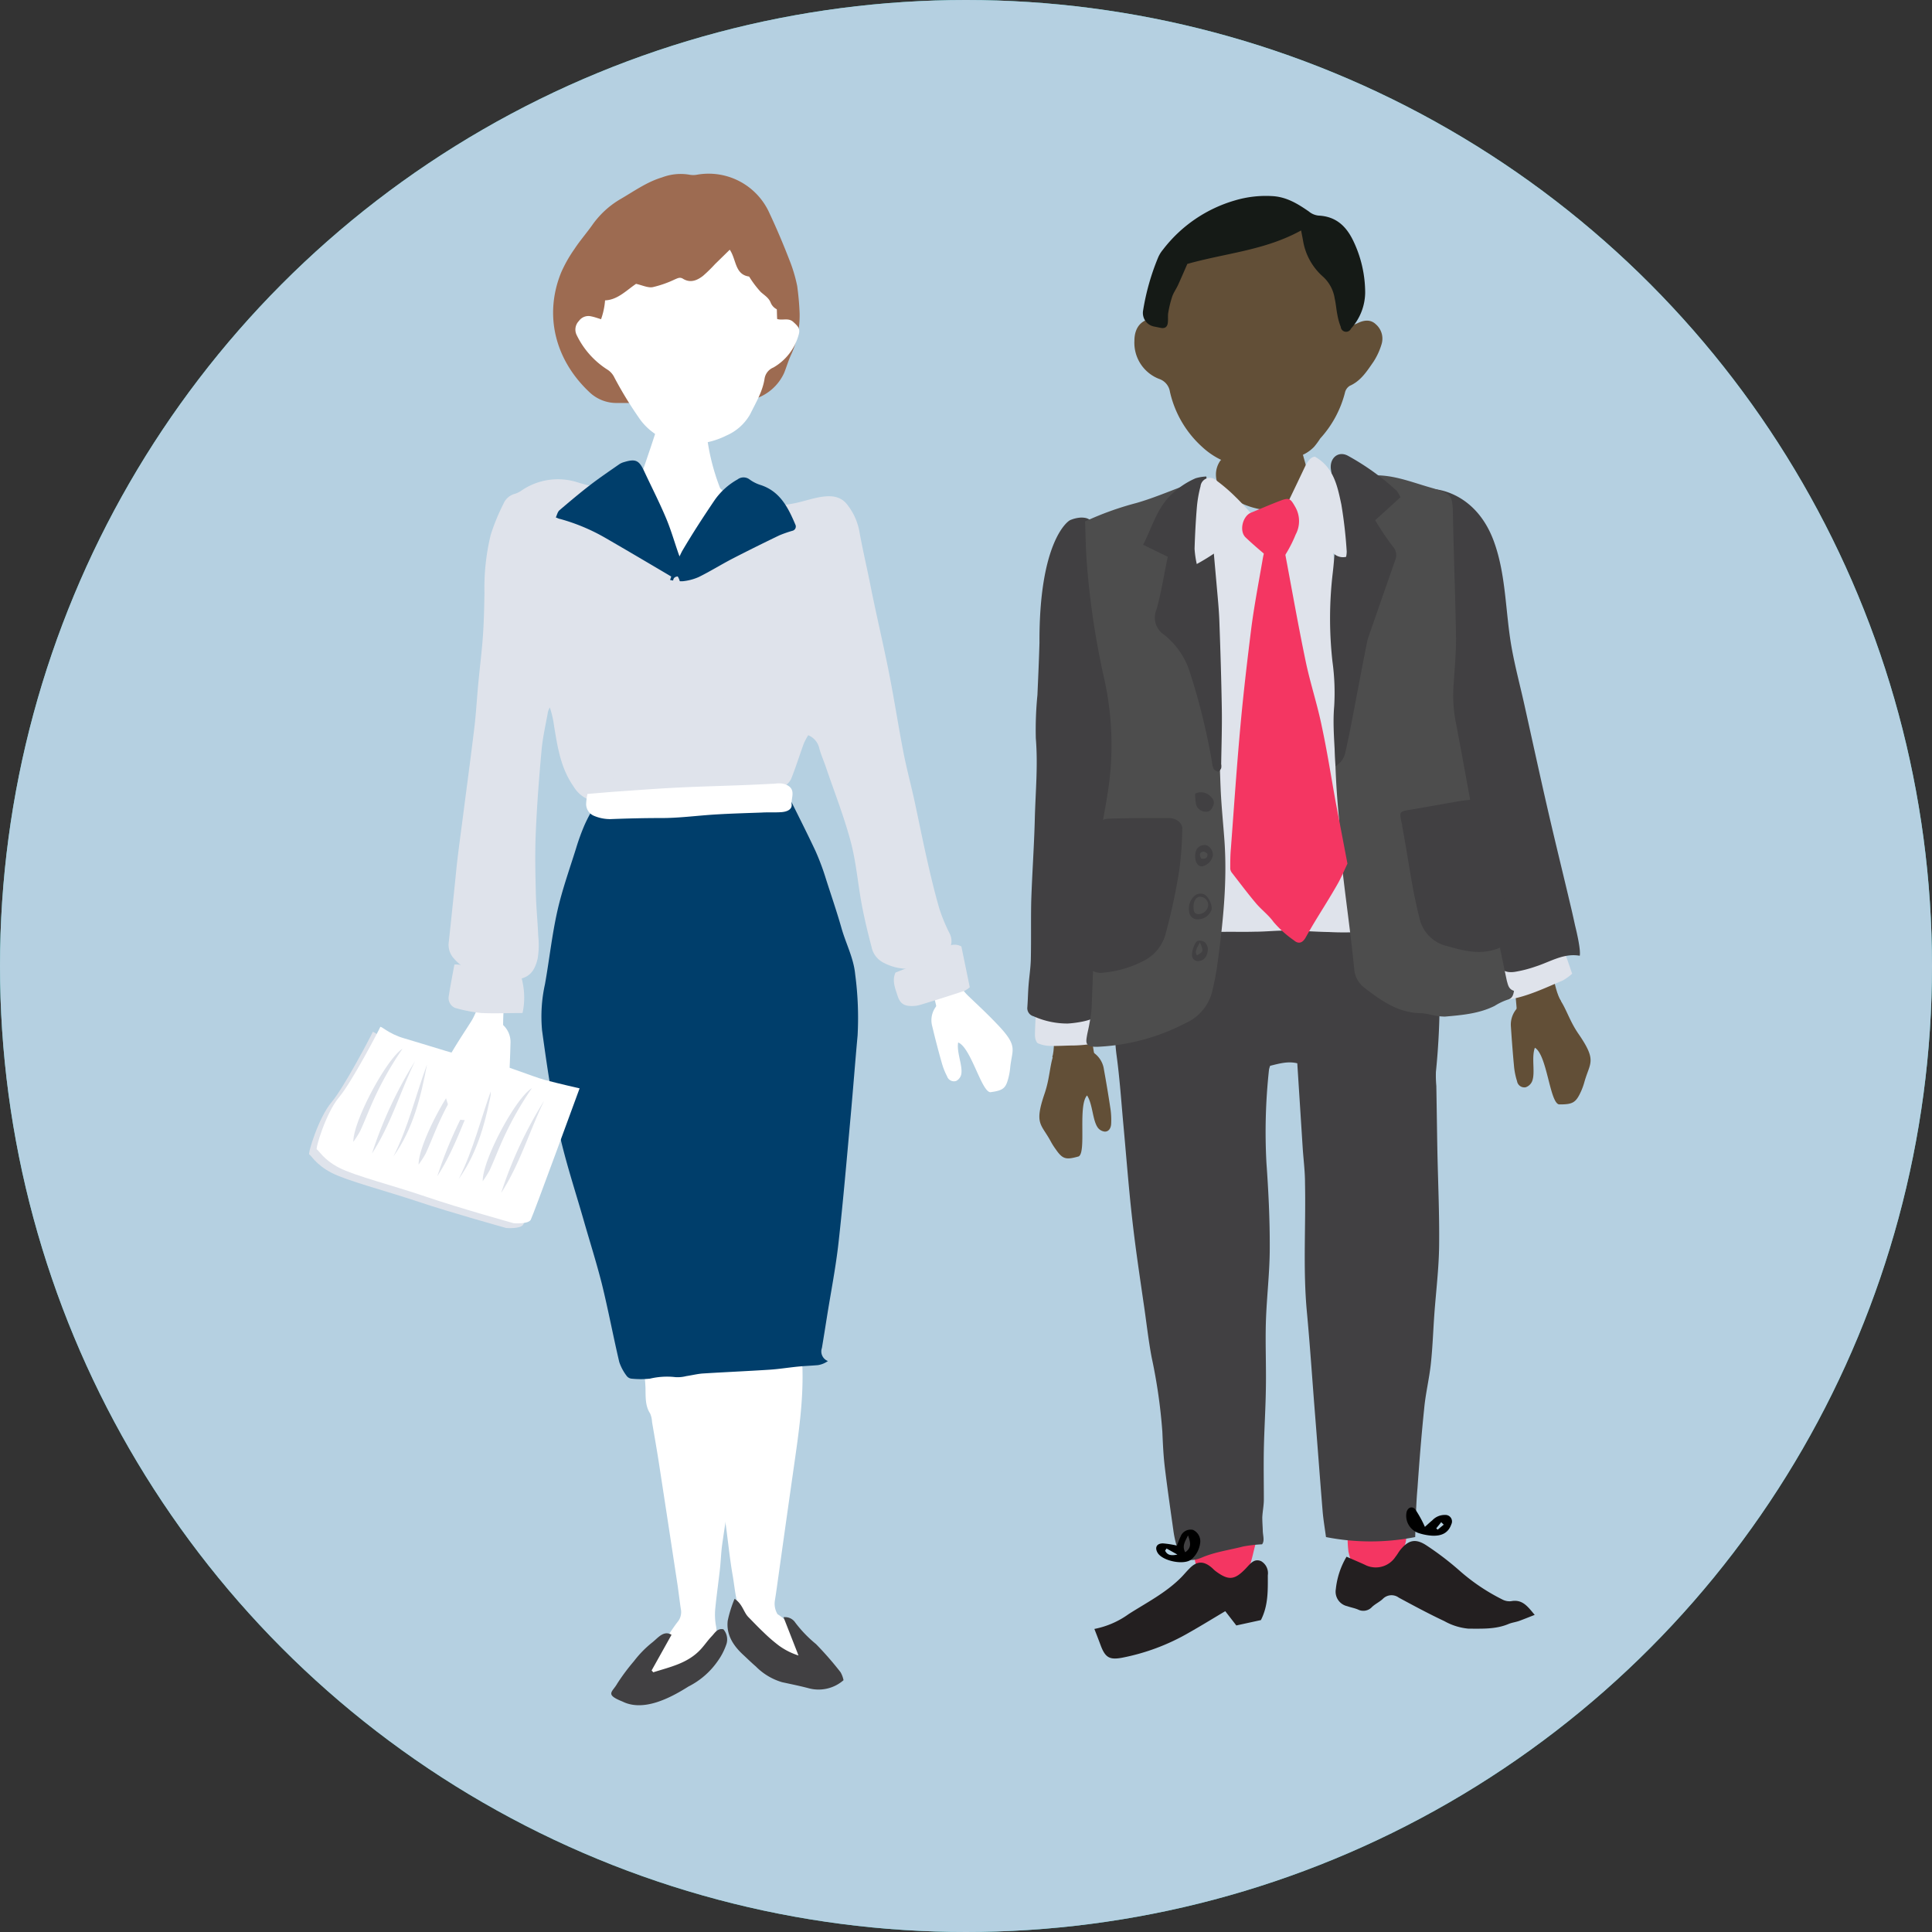 <svg xmlns="http://www.w3.org/2000/svg" viewBox="0 0 360 360"><rect x="0" y="0" width="360" height="360" fill="#333333" stroke="none"/><defs><style>.cls-1{isolation:isolate;}.cls-2{fill:#4cc1bb;}.cls-3,.cls-4{fill:#b5d0e1;}.cls-10,.cls-11,.cls-4{mix-blend-mode:multiply;}.cls-5{fill:#fff;}.cls-6{fill:#003e6b;}.cls-7{fill:#414042;}.cls-10,.cls-8{fill:#dfe3eb;}.cls-9{fill:#9d6b51;}.cls-12{fill:#624f37;}.cls-13{fill:#f43662;}.cls-14{fill:#4d4d4d;}.cls-15{fill:#151a16;}.cls-16{fill:#231f20;}</style></defs><title>Icons_Careers_03_3C</title><g class="cls-1"><g id="Background"><circle id="_76.193.187" data-name="76.193.187" class="cls-2" cx="180" cy="180" r="180"/><circle id="_27.62.111" data-name="27.62.111" class="cls-3" cx="180" cy="180" r="180"/></g><g id="Artwork"><path class="cls-4" d="M247.2,301.52c6.47,2.45,20.38-12,14.85-17.07s-18-9.16-27.08-9.16-22.15,3.07-38.83,0-36.57.1-52.44,3.63S123,275.47,121,285.37s3.71,19.43,12.68,21.23,11.55,4.67,18.78,3.77c5.6-.7,25.64,1.11,33,0s25.81-5.77,32.12-6.45S231.18,295.45,247.2,301.52Z"/><path class="cls-5" d="M119.85,253.49c1-.25,1.94-.55,2.9-.71,3.4-.57,6.81-1.12,10.22-1.6,1-.14,2.09,0,3.13,0,.67,0,1,.35,1.4.94a6.32,6.32,0,0,1,.69,3.9c-.48,5.81-.9,11.63-1.55,17.41-.54,4.81-1.4,9.57-2.07,14.36-.21,1.51-.25,3.06-.42,4.58-.28,2.5-.64,5-.88,7.48a11.82,11.82,0,0,0,.11,2.93,6.45,6.45,0,0,1-1.12,5.15,4.61,4.61,0,0,1-.82.82c-.69.54-1.41,1-2.1,1.58a6.43,6.43,0,0,1-4.86,1.56c-1-.11-3.35.67-3.5-.49-.18-1.42,2-4,2.68-5.19a32.79,32.79,0,0,1,2.57-3.95,2.87,2.87,0,0,0,.63-2.47c-.23-1.5-.39-3-.62-4.53q-1.71-11.26-3.44-22.51c-.4-2.6-.86-5.19-1.3-7.78a4.53,4.53,0,0,0-.36-1.59c-.91-1.39-.83-3-.86-4.57S120,255.49,119.85,253.49Z"/><path class="cls-5" d="M148.92,311.37a19.28,19.28,0,0,1-2.94-1,19.69,19.69,0,0,1-6.3-4.68c-1.07-1.25-2-2.57-1.56-4.53a.94.94,0,0,0,0-.53c-1.07-2.19-1.18-4.7-1.6-7.09-.62-3.55-.93-7.18-1.48-10.75-1.2-7.8-1-15.71-1.31-23.57-.08-1.7,0-3.42,0-5.12a1.54,1.54,0,0,1,1.09-1.56c4-1.29,8.07-.87,12.12-.7,1.79.07,2.54,1.22,2.59,3.29.15,6.07-.72,12-1.57,17.95q-1.44,10.08-2.85,20.18c-.23,1.64-.45,3.28-.71,4.91a3.78,3.78,0,0,0,.48,2.61,8,8,0,0,1,3,3.33c.67,1.31.41,3.19,1,4.58A3.32,3.32,0,0,1,148.92,311.37Z"/><path class="cls-6" d="M152.44,254.37c-1.22.11-2.46.15-3.68.27-1.77.17-3.53.46-5.3.58-4.16.27-8.33.45-12.5.71-1,.07-2.06.34-3.09.49a6.39,6.39,0,0,1-2,.19,13.68,13.68,0,0,0-4.75.28,16.82,16.82,0,0,1-3.48,0,1.31,1.31,0,0,1-.9-.55,9,9,0,0,1-1.35-2.55c-1.14-4.85-2.06-9.76-3.25-14.59-1-3.94-2.23-7.81-3.35-11.72-1.59-5.56-3.43-11.07-4.66-16.71-1.35-6.18-2.26-12.48-3.12-18.75a27.81,27.81,0,0,1,.54-8.64c.81-4.54,1.3-9.15,2.31-13.64.89-3.95,2.27-7.79,3.48-11.66a41.39,41.39,0,0,1,1.57-4.33,28.57,28.57,0,0,1,2-3.71,2,2,0,0,1,1.24-.68c1.21-.2,2.44-.29,3.66-.42,4.28-.46,8.55-1,12.85-1.33,4.47-.29,9-.88,13.45-.34.84.1,1.74-.17,2.57,0a10.35,10.35,0,0,1,2.22,1c1.66,3.36,3.42,6.81,5.06,10.31a45.72,45.72,0,0,1,1.88,5c1,3.15,2.1,6.31,3,9.5.82,2.83,2.23,5.48,2.51,8.46a61.49,61.49,0,0,1,.45,11.41c-.46,5-.83,9.93-1.28,14.89-.72,7.9-1.39,15.81-2.27,23.69-.5,4.51-1.38,9-2.1,13.47-.33,2.06-.65,4.12-1,6.18a1.92,1.92,0,0,0,1.12,2.43A4.36,4.36,0,0,1,152.44,254.37Z"/><path class="cls-7" d="M136.88,297.91c1.5,1,1.67,2.5,2.57,3.41s1.86,1.93,2.83,2.84a29.59,29.59,0,0,0,2.88,2.49,12.89,12.89,0,0,0,3.63,1.83L146,301.35a2.26,2.26,0,0,1,2.19,1,23.38,23.38,0,0,0,3.86,4,61.42,61.42,0,0,1,4.58,5.25,5,5,0,0,1,.55,1.48,7.07,7.07,0,0,1-6.38,1.53c-1.68-.45-3.38-.79-5.08-1.16a11.37,11.37,0,0,1-4.88-2.93c-.84-.72-1.62-1.49-2.43-2.24-1.82-1.7-3.1-3.71-2.81-6.28A22.68,22.68,0,0,1,136.88,297.91Z"/><path class="cls-7" d="M125.13,304.62l-3.71,6.64.31.35c3.11-1,6.36-1.64,8.79-4.23.74-.79,1.35-1.71,2.1-2.49.59-.61,1.06-1.54,2.18-1.29a2.9,2.9,0,0,1,.57,2.73,12,12,0,0,1-1.69,3.27,14.66,14.66,0,0,1-5.4,4.66c-3.43,2.17-8.37,4.73-12.26,2.81-3.41-1.36-1.89-1.76-1-3.37a38.51,38.51,0,0,1,3.11-4.17,19.76,19.76,0,0,1,3.39-3.47C122.55,305.27,123.65,303.71,125.13,304.62Z"/><path class="cls-8" d="M106.6,203.69S98,227.3,97.5,228.17s-3.17.65-3.17.65S84.15,226,78,223.94s-13.32-3.9-16.25-5.42-3.79-3.31-4.12-3.39,1.73-6.9,4.12-9.71,7.58-12.78,7.69-13.1,1.52,1.26,4.44,2.09,12.67,4,15.27,4.3,8.56,2.82,11,3.47S106.6,203.69,106.6,203.69Z"/><path class="cls-5" d="M108,202.8s-8.63,23.61-9.1,24.48-3.17.65-3.17.65S85.58,225.11,79.41,223s-13.32-3.9-16.25-5.42-3.79-3.31-4.12-3.39,1.73-6.9,4.12-9.71,7.58-12.78,7.69-13.1,1.52,1.26,4.44,2.09,12.67,4,15.27,4.3,8.56,2.82,11,3.47S108,202.8,108,202.8Z"/><path class="cls-8" d="M75,195.42a61.85,61.85,0,0,0-5.89,10.66c-.67,1.56-1.29,3.14-2,4.68a19.23,19.23,0,0,1-1.27,2C65.78,208.94,72,197.32,75,195.42Z"/><path class="cls-8" d="M77.32,197.77c-2.75,5.69-4.54,11.85-8,17.16A77,77,0,0,1,77.32,197.77Z"/><path class="cls-8" d="M79.57,198.34c-1.15,6.07-2.58,12-6.26,17.15C76.08,210,77.47,204.05,79.57,198.34Z"/><path class="cls-8" d="M87.2,199.63a61.85,61.85,0,0,0-5.89,10.66c-.67,1.56-1.29,3.14-2,4.68A19.23,19.23,0,0,1,78,217C77.94,213.15,84.14,201.52,87.2,199.63Z"/><path class="cls-8" d="M89.49,202c-2.75,5.69-4.54,11.85-8,17.16A77,77,0,0,1,89.49,202Z"/><path class="cls-8" d="M91.73,202.55c-1.15,6.07-2.58,12-6.26,17.15C88.24,214.24,89.63,208.26,91.73,202.55Z"/><path class="cls-8" d="M99.11,202.76a61.85,61.85,0,0,0-5.89,10.66c-.67,1.56-1.29,3.14-2,4.68a19.23,19.23,0,0,1-1.27,2C89.85,216.28,96,204.66,99.11,202.76Z"/><path class="cls-8" d="M101.39,205.11c-2.75,5.69-4.54,11.85-8,17.16A77,77,0,0,1,101.39,205.11Z"/><path class="cls-5" d="M87.59,208.66c1.53-.45,1.69-8.93,3.68-10.32.68,1.76,0,4.5.67,6a1.78,1.78,0,0,0,1.09,1c.73.13,1.22-.46,1.39-1.18a13.61,13.61,0,0,0,.4-2.44q.21-3.62.3-7.24a4.33,4.33,0,0,0-1.53-3.62,29.62,29.62,0,0,0-3.23-2.34c-1.78-1.1-1.38-.08-2.53,1.75s-2.42,3.69-3.89,6.2c-3,5.07-1.73,5.16-.7,8.6a12,12,0,0,0,.58,1.54C84.76,208.55,85.27,208.84,87.59,208.66Z"/><path class="cls-5" d="M89.63,182.16s-.15,5-1,7.2l5.12,2a44.07,44.07,0,0,1,.56-7.27l.56-2.38Z"/><polygon class="cls-5" points="91.27 198.34 91.45 204.43 92.64 205.78 94.64 205.27 95.29 201.53 95.29 199.14 91.27 198.34"/><path class="cls-5" d="M184.54,203.52c-1.67-.1-3.62-8.35-6-9.27-.33,1.87.92,4.4.56,6a1.86,1.86,0,0,1-.93,1.17,1.35,1.35,0,0,1-1.69-.85,12.94,12.94,0,0,1-.93-2.3q-1-3.49-1.83-7a4.22,4.22,0,0,1,.82-3.87,31.31,31.31,0,0,1,2.85-3c1.61-1.47,1.41-.39,3,1.14s3.28,3.07,5.32,5.2c4.13,4.29,2.87,4.66,2.52,8.25a11.55,11.55,0,0,1-.27,1.63C187.44,202.78,187,203.18,184.54,203.52Z"/><path class="cls-5" d="M176.87,178.06s1.21,4.89,2.57,6.81L174.57,188a41.74,41.74,0,0,0-2.11-7l-1.08-2.2Z"/><path class="cls-9" d="M149,58.4a17.68,17.68,0,0,1-1.59,7.7c-.52,1.1-.85,2.29-1.31,3.42a9,9,0,0,1-4,4.2,6.27,6.27,0,0,1-4,.68,16.57,16.57,0,0,0-6.57.39,17.87,17.87,0,0,1-5.27.3,69,69,0,0,0-7.17,0c-1.41,0-2.83,0-4.24,0a7.28,7.28,0,0,1-5-2c-6.49-6.09-8.49-14.46-5.28-22.33a25.15,25.15,0,0,1,2.45-4.33c1-1.53,2.23-2.94,3.3-4.44a16.76,16.76,0,0,1,5.24-4.86c2.55-1.47,4.94-3.22,7.82-4.08a9.74,9.74,0,0,1,5.07-.5,3.89,3.89,0,0,0,1.45,0,12.41,12.41,0,0,1,13.46,7.13q2,4.27,3.69,8.65a28.47,28.47,0,0,1,1.49,4.93A51.38,51.38,0,0,1,149,58.4Z"/><path class="cls-5" d="M112,59.48a13.48,13.48,0,0,0,.77-5.14,5.8,5.8,0,0,1,1.06-3.65,14.78,14.78,0,0,1,9.7-6.81c3.19-.68,6.37-1.34,9.69-.86a13.07,13.07,0,0,1,11.34,11.64c.22,1.57.17,3.17.25,4.78,1,.32,2.1-.28,3,.54s1.36,1.27,1,2.43a10.08,10.08,0,0,1-4.7,6.07,2.69,2.69,0,0,0-1.64,2.05c-.36,2.42-1.62,4.48-2.67,6.62a9.33,9.33,0,0,1-4.43,4,15.08,15.08,0,0,1-8.59,1.49A11.15,11.15,0,0,1,119,77.77a71.72,71.72,0,0,1-4.5-7.39,3.55,3.55,0,0,0-1.26-1.47,15.73,15.73,0,0,1-5.81-6.53,2.29,2.29,0,0,1,.44-2.57,2.17,2.17,0,0,1,2.29-.86C110.78,59.07,111.34,59.28,112,59.48Z"/><path class="cls-9" d="M118.52,52.89c-2.27,1.53-4.33,4-7.81,2.73a4.17,4.17,0,0,1,.68-2.8,3.49,3.49,0,0,0,.53-1c1.17-3.45,3.82-5.52,6.86-7.16s6-3.25,9.05-4.6,6.22-2,9.42-.23a9.28,9.28,0,0,1,3.93,3.79c1.23,2.4,2.64,4.74,3.2,7.43.24,1.14.43,2.29.62,3.44s.32,2.14.51,3.37a2.37,2.37,0,0,1-1.87-1.38c-.37-1-1.18-1.43-1.89-2.08a18.44,18.44,0,0,1-2.16-2.87c-2.68-.36-2.36-3.17-3.61-5l-2.75,2.69A28,28,0,0,1,131,51.4c-1.11.86-2.36,1.39-3.74.54-.57-.36-1-.09-1.53.13a19.9,19.9,0,0,1-4.12,1.44C120.71,53.66,119.72,53.16,118.52,52.89Z"/><path class="cls-5" d="M135.21,91.93c-1,1.58-1.93,3.06-2.82,4.59-1.83,3.13-3.6,6.3-5.46,9.42a31.85,31.85,0,0,1-2.24,2.89c-.36-.78-.79-1.25-.7-1.56.55-1.73-.36-3.13-1-4.57q-2-4.75-4.18-9.44a3.5,3.5,0,0,1,0-3.12c.85-2,1.49-4,2.19-6.06.46-1.33.89-2.68,1.32-4a1.34,1.34,0,0,1,1.37-1c.68,0,1.36,0,2,0l4.22.09c1.47,0,1.56.34,1.77,1.76a40.84,40.84,0,0,0,2.49,10C134.39,91.24,134.8,91.5,135.21,91.93Z"/><path class="cls-8" d="M179.14,176.36l1.56,7.59a3.77,3.77,0,0,1-1,.68q-4.11,1.37-8.26,2.62a5.6,5.6,0,0,1-2,.19c-1.29-.1-1.84-.76-2.23-2s-1.05-2.77-.34-4.22c2.05-.82,4.14-1.55,6.14-2.49a25.08,25.08,0,0,0,3.37-2.2A2.54,2.54,0,0,1,179.14,176.36Z"/><path class="cls-8" d="M97.37,188.76c-2.73,0-5.22.12-7.7,0a28.33,28.33,0,0,1-4.87-.95,2,2,0,0,1-1.2-2.08c.3-1.94.68-3.87,1.07-6a4,4,0,0,1,1.55.18,9.84,9.84,0,0,0,4.45,1c1.59.15,3.19.2,4.78.36s1.7.51,2,2.15A13.64,13.64,0,0,1,97.37,188.76Z"/><path class="cls-8" d="M150.6,137a12.6,12.6,0,0,0-.83,1.56c-.78,2.14-1.45,4.31-2.29,6.42a3,3,0,0,1-1.45,1.56c-3.38,1.29-6.61,3-10.27,3.54a21.6,21.6,0,0,1-5.3-.09c-4.27-.43-8.52-1.29-12.86-.78a40.53,40.53,0,0,1-5.69.22,5.82,5.82,0,0,1-5-2.83c-2.44-3.46-3-7.33-3.66-11.28a18.26,18.26,0,0,0-.8-3.5,4.08,4.08,0,0,0-.35.84c-.42,2.42-1,4.84-1.2,7.28-.46,5-.84,10-1.06,15.07-.17,3.74-.09,7.5,0,11.25.06,2.71.34,5.41.45,8.11a15.85,15.85,0,0,1-.1,4.22c-.55,2.35-1.57,3.86-4.56,3.95a23.06,23.06,0,0,1-6.7-1.14,9.1,9.1,0,0,1-4.3-2.74,3.78,3.78,0,0,1-1-3.2c.51-4.71,1-9.43,1.47-14.14.32-2.88.72-5.74,1.09-8.61.74-5.74,1.52-11.48,2.21-17.23.32-2.69.46-5.39.72-8.09.27-2.94.65-5.88.86-8.82.19-2.7.25-5.41.29-8.12a41.84,41.84,0,0,1,1.17-10.8,38.28,38.28,0,0,1,2.38-5.79A3.18,3.18,0,0,1,96,92a4.8,4.8,0,0,0,1.3-.68,12,12,0,0,1,10.27-1.46,32.47,32.47,0,0,0,10.56,1.46c.31,0,.62.05.92,0a2,2,0,0,1,2.28,1.68q1.44,5.34,2.94,10.67c.31,1.1.72,2.18,1.17,3.53,1.28-2.3,2.31-4.33,3.51-6.24a32.68,32.68,0,0,1,3.29-4.44c2-2.29,4.9-3,7.79-3.42a2.2,2.2,0,0,1,1.24.29c2.11,1.1,4.32.84,6.5.44,1.51-.28,3-.79,4.48-1.1,2-.4,4.06-.56,5.5,1.15a11.32,11.32,0,0,1,2.41,5.31c.55,3,1.21,5.88,1.82,8.82.21,1,.4,2.05.62,3.07,1,4.81,2.13,9.61,3.08,14.44s1.68,9.57,2.6,14.35c.57,3,1.34,5.87,2,8.81.84,3.84,1.6,7.71,2.47,11.54.69,3.06,1.42,6.11,2.29,9.12a32.36,32.36,0,0,0,1.9,4.58,3.08,3.08,0,0,1-.87,3.89,12.55,12.55,0,0,1-5.62,2.62,9.61,9.61,0,0,1-5.88-1.08,4.17,4.17,0,0,1-2.16-2.87c-.69-2.61-1.33-5.25-1.83-7.91-.74-3.93-1.05-8-2.08-11.81-1.27-4.74-3.09-9.34-4.67-14-.4-1.16-.92-2.3-1.21-3.49A3.42,3.42,0,0,0,150.6,137Z"/><path class="cls-6" d="M127.6,107.68a2,2,0,0,1-2.1,0c-4.23-2.5-8.46-5-12.7-7.45a35.92,35.92,0,0,0-8.47-3.54c-.17,0-.34-.12-.76-.27.22-.48.32-1,.65-1.32,1.91-1.63,3.83-3.25,5.82-4.78,1.75-1.34,3.58-2.58,5.39-3.84a3,3,0,0,1,.84-.37c2.17-.66,2.81-.35,3.77,1.71,1.35,2.89,2.81,5.74,4.05,8.68.93,2.19,1.58,4.5,2.37,6.75.14.4.38.77.56,1.16A5.51,5.51,0,0,1,127.6,107.68Z"/><path class="cls-6" d="M124.86,108.07a42.09,42.09,0,0,1,2.21-5.32c1.92-3.28,4-6.47,6.14-9.63a12.91,12.91,0,0,1,4.23-3.79,1.84,1.84,0,0,1,2.22,0,7.08,7.08,0,0,0,1.93,1c3.71,1.14,5.25,4.2,6.61,7.41a.82.82,0,0,1-.56,1.17,22,22,0,0,0-2.43.85c-2.93,1.41-5.84,2.85-8.73,4.34-2.12,1.1-4.16,2.38-6.3,3.43a9.8,9.8,0,0,1-3,.78A10.55,10.55,0,0,1,124.86,108.07Z"/><path class="cls-10" d="M126.28,107.41a3.14,3.14,0,0,1,.35.76,91.14,91.14,0,0,1,1.71,12.38c.15,4.92.57,9.82.79,14.74a26.59,26.59,0,0,1-.51,8.23,4.91,4.91,0,0,1-1.87,3.16c.19-1.1.38-1.95.48-2.8.21-1.7.45-3.4.56-5.11.35-5.49-.3-10.94-.71-16.39-.27-3.55-.88-7.06-1.33-10.6-.13-1-.23-2.08-.31-3.12C125.39,108.09,125.4,107.51,126.28,107.41Z"/><path class="cls-10" d="M132.63,138.17c.79,0,1.7-.34,2.15.61a2.19,2.19,0,0,1-.36,2.42,1.06,1.06,0,0,1-1.84-.05A2.1,2.1,0,0,1,132.63,138.17Zm.75,2.42c.81-.76.81-1.22-.37-1.39Z"/><path class="cls-10" d="M131,111.56a2.07,2.07,0,0,1,1.89,1.68,1.6,1.6,0,0,1-1.65,1.6,1.64,1.64,0,1,1-.24-3.27Zm.23,2.55c.27-.42.62-.74.56-.93s-.47-.45-.72-.67c-.19.25-.54.5-.54.75S130.95,113.72,131.28,114.1Z"/><path class="cls-10" d="M132.05,120.19a14.44,14.44,0,0,1,1.66,1.26,1.23,1.23,0,0,1-.09,2.05,1.63,1.63,0,0,1-2.29-.35C130.72,122.24,130.89,121.49,132.05,120.19Zm1.26,2.37a1.48,1.48,0,0,0-1.25-1.25C132.07,122.64,132.07,122.64,133.31,122.57Z"/><path class="cls-10" d="M135.41,131.3A1.69,1.69,0,0,1,134,133a1.47,1.47,0,0,1-1.56-1.44A1.81,1.81,0,0,1,134,129.8,1.71,1.71,0,0,1,135.41,131.3Zm-1.35.82c.21-.37.48-.64.43-.81s-.38-.36-.59-.54c-.16.21-.45.42-.44.63S133.76,131.8,134.06,132.13Z"/><g class="cls-11"><path class="cls-8" d="M139,146.71c2.9-2.69,3.92-6.27,4.81-10.16.57,1.16.59,1.16,0,3.47a23.43,23.43,0,0,1-1,3.32c-.44,1.06-1.07,2-1.67,3.17,1.5-.22,2-1.62,3-2.4s1.89-1.64,2.84-2.46l.28.28a4.82,4.82,0,0,1-.51.81c-1.06,1.11-2.1,2.24-3.23,3.28a12.7,12.7,0,0,1-2.13,1.43C140.52,148,139.76,147.78,139,146.71Z"/><path class="cls-8" d="M115.23,148.1c-3.08-1.24-4.6-3.66-4.39-7.36a31.85,31.85,0,0,0,1.35,3.09,34.21,34.21,0,0,0,2,2.8l.34-4.28A8.73,8.73,0,0,1,115.23,148.1Z"/><path class="cls-8" d="M117.91,144.09c-.16,1.4.54,2.91-.39,4.66C116.47,146.85,117.09,145.47,117.91,144.09Z"/></g><path class="cls-5" d="M109.46,147.94c1.87-.15,3.77-.33,5.68-.46,3.62-.25,7.25-.53,10.88-.71,4.13-.21,8.27-.31,12.4-.47,1.82-.07,3.63-.16,5.45-.25.44,0,.88-.09,1.31-.08a3.52,3.52,0,0,1,1.1.16c2.22.82,1.09,2.48,1.23,3.78.09.82-.68,1.33-1.89,1.42s-2.49,0-3.74.08c-2.82.1-5.64.18-8.46.35-3.44.2-6.88.69-10.31.67-3.14,0-6.27.08-9.4.2a7.71,7.71,0,0,1-3.07-.63,2.37,2.37,0,0,1-1.42-2.25A11.44,11.44,0,0,1,109.46,147.94Z"/><path class="cls-12" d="M201,215.48c1.47-.79-.18-9.5,1.56-11.36,1.07,1.66,1,4.6,2,6a1.86,1.86,0,0,0,1.32.74c.78,0,1.15-.73,1.17-1.51a14.24,14.24,0,0,0-.11-2.59q-.56-3.75-1.24-7.48a4.53,4.53,0,0,0-2.34-3.38,31,31,0,0,0-3.81-1.71c-2.05-.74-2.38,0-3.17,2.15s-.74,4.47-1.71,7.36c-2,5.82-.67,5.66,1.13,9a12.5,12.5,0,0,0,.92,1.45C198,216,198.61,216.16,201,215.48Z"/><path class="cls-12" d="M195.88,188.48s1,5.78.2,8.52l8.06.71s-1.16-5.56-.9-8.45l.27-2.89Z"/><path class="cls-12" d="M290.49,205.79c-1.73-.37-2.21-9.24-4.49-10.56-.69,1.89.14,4.72-.53,6.29a2,2,0,0,1-1.19,1.08,1.38,1.38,0,0,1-1.6-1.14,13.26,13.26,0,0,1-.54-2.53c-.24-2.52-.43-5-.6-7.57a4.55,4.55,0,0,1,1.58-3.9,34.59,34.59,0,0,1,3.53-2.68c1.95-1.28,2.49-.62,3.84,1.22s1.9,4.13,3.64,6.65c3.51,5.1,2.12,5.29,1.09,9a12.42,12.42,0,0,1-.59,1.65C293.65,205.47,293.09,205.81,290.49,205.79Z"/><path class="cls-12" d="M288.95,178.28s.44,5.86,1.94,8.3l-8.2,2.88s-.2-5.7-1.2-8.42l-1-2.72Z"/><path class="cls-13" d="M231.88,286.18c.55.05,1.08,0,1.41.18s.81.85.72,1.15c-.62,2.06-.81,4.28-2.13,6.1a4,4,0,0,1-4,1.66c-3.63-.47-5.36-2.53-5.36-6.17,0-1.28.26-1.47,1.51-1.64,2-.26,3.9-.62,5.84-.94Z"/><path class="cls-13" d="M251.18,284.86c3.37-.21,6.63-1.12,10-1.35a4.92,4.92,0,0,1,.45,4.76,20,20,0,0,0-.76,2.16,4.09,4.09,0,0,1-3.6,2.82c-3.59.65-5,.26-6-4.1A20.37,20.37,0,0,1,251.18,284.86Z"/><path class="cls-8" d="M276.68,179.31c1.11-.24,1.88-.4,2.64-.58q3.64-.88,7.28-1.78c.77-.19,1.53-.46,2.3-.66a2.06,2.06,0,0,1,2.67,1.32c.51,1.2.9,2.47,1.38,3.83a10.18,10.18,0,0,1-1.77,1.27c-3.33,1.4-6.61,3-10.16,3.56-1.76.29-2.57-.09-3.15-2C277.39,182.76,277.11,181.15,276.68,179.31Z"/><path class="cls-8" d="M207.75,193.46a25.66,25.66,0,0,1-7.57,1.35c-1.47,0-2.93.12-4.4.08a6,6,0,0,1-2.38-.49c-.34-.17-.54-.94-.55-1.44,0-1.21.08-2.42.14-3.77.48-.72,1.29-.8,2.25-.77,2.93.08,5.87.13,8.8,0s3.5.32,3.7,3.21C207.78,192.21,207.75,192.78,207.75,193.46Z"/><path class="cls-8" d="M230.6,96.28s-7.12,5-6.73,8.13,3.05,70.33,3.36,70.91,24.71.14,26.43-1.44-4.54-73.44-6.38-76.89-3.07-4.54-5.2-3.3S230.6,96.28,230.6,96.28Z"/><path class="cls-7" d="M294.36,178.09c-3-.53-5.5,1.14-8.2,2a23.07,23.07,0,0,1-3.9,1c-2,.29-2.9-.57-3.84-2.37-1.92-3.68-2.12-7.76-3-11.67-1.56-7.2-2.84-14.45-4.32-21.67a95.25,95.25,0,0,0-2.37-9.9c-1.06-3.32-1.07-6.66-1.11-10.06-.07-6.54-.25-13.08-.4-19.62,0-.83-.27-1.65-.3-2.48q-.21-5.28-.34-10.55a8.09,8.09,0,0,1,.35-1.66c2.84.19,8.66,2.07,11.47,9.87,2.26,6.26,2.1,13.14,3.27,19.69.63,3.52,1.56,7,2.34,10.49,1.42,6.37,2.8,12.75,4.26,19.12s3,12.58,4.48,18.87c.27,1.12.51,2.25.76,3.37C293.74,173.44,294.59,177,294.36,178.09Z"/><path class="cls-7" d="M198.92,190.72a15.35,15.35,0,0,1-6.32-1.35,1.56,1.56,0,0,1-1.17-1.68c.1-1.34.12-2.69.22-4,.12-1.64.39-3.28.43-4.92.08-3.56,0-7.12.07-10.67.16-5.15.54-10.29.67-15.44s.61-10,.19-15.08a65.54,65.54,0,0,1,.3-8.08c.14-3.25.29-6.49.38-9.74-.08-18.44,5.06-22.58,5.76-22.86a6,6,0,0,1,2-.46c1.36,0,2.06.45,2.24,1.77a78.63,78.63,0,0,1,1,9.67,96,96,0,0,0,1.32,14.25c.47,2.91.9,5.82,1.38,8.73a45.2,45.2,0,0,1,.81,4.52c.23,3.73.28,7.47.42,11.2s.33,7.47.48,11.2c0,1,0,2,0,2.93-.12,2.14-.29,4.28-.41,6.42a10.08,10.08,0,0,1-1.53,4.87,6.93,6.93,0,0,0-.79,2.23c-.47,2.22-.76,4.48-1.31,6.68a47.49,47.49,0,0,0-1,8.38C204,190.09,200.49,190.65,198.92,190.72Z"/><path class="cls-7" d="M263.7,286.41a43,43,0,0,1-16.62,0c-.23-1.7-.5-3.27-.63-4.84-.53-6.46-1-12.92-1.52-19.38-.46-5.91-.86-11.82-1.41-17.72-.75-8-.18-16-.35-24.06,0-2.22-.3-4.43-.44-6.65-.33-5.17-.66-10.33-1-15.63-1.72-.43-3.36.05-5.05.46a3.79,3.79,0,0,0-.22.73,107.13,107.13,0,0,0-.48,17.33c.38,5.28.64,10.58.62,15.87,0,4.61-.58,9.21-.72,13.82-.12,4.07.07,8.14,0,12.21-.05,3.82-.3,7.64-.38,11.46-.06,3.14,0,6.28,0,9.42,0,1.1-.24,2.2-.29,3.3,0,.79.06,1.59.09,2.39,0,1,.4,1.95-.13,2.64a25.87,25.87,0,0,0-3.5.4c-2.57.67-5.22,1-7.71,2.06s-4,.31-4.74-2.28a19.57,19.57,0,0,1-.6-2.91c-.55-3.91-1.12-7.83-1.59-11.75-.25-2.14-.35-4.31-.44-6.46a100.36,100.36,0,0,0-2-13.91c-.64-3.4-1-6.84-1.52-10.26-.52-3.6-1.06-7.21-1.53-10.82q-.61-4.68-1.06-9.38c-.41-4.24-.75-8.48-1.14-12.72s-.69-8.73-1.28-13.07-.12-8.37,0-12.56a77.29,77.29,0,0,0-.66-8.22,3.1,3.1,0,0,1,.12-.58,20.4,20.4,0,0,1,3.33-.76q7.74-.52,15.5-.86c2.48-.11,5,0,7.45-.07,2,0,4-.23,6-.21,2.62,0,5.23.23,7.85.27a52,52,0,0,0,7.21-.12,58.74,58.74,0,0,1,14.28.05c-.09,1.56-.13,3.08-.26,4.58-.18,2-.65,4-.63,6.06a137.47,137.47,0,0,1-.69,15.52,21.63,21.63,0,0,0,.08,2.59c.07,3.95.12,7.89.19,11.84.12,6,.4,12,.33,17.94-.05,4.25-.58,8.49-.89,12.74-.22,3.08-.32,6.16-.65,9.23-.3,2.82-1,5.61-1.25,8.43-.51,4.91-.9,9.83-1.24,14.74C263.85,280.32,263.81,283.33,263.7,286.41Z"/><path class="cls-14" d="M282.11,184.63c-.15.92-.38,1.46-1.29,1.68a11.37,11.37,0,0,0-2.31,1.12c-2.92,1.46-6.11,1.72-9.28,2a11.72,11.72,0,0,1-2.54-.33,12.57,12.57,0,0,0-1.81-.31c-4.21,0-7.43-2.25-10.55-4.67a4.83,4.83,0,0,1-2-3.63c-.62-6.41-1.57-12.78-2.27-19.18-.34-3.11-.34-6.25-.61-9.37a158.17,158.17,0,0,1-.68-18.39c.14-4.65.59-9.3.91-13.94.12-1.71.21-3.43.4-5.14.65-5.73,1.32-11.45,2-17.17.31-2.42.72-4.83,1.21-7.23.28-1.39.51-1.32,1.83-1.44,4-.38,7.59,1.11,11.27,2.17,4.34,1.25,4.27,1.32,4.36,5.83.15,7.48.45,15,.56,22.43,0,2.75-.26,5.5-.43,8.25a26.8,26.8,0,0,0,.29,6.77c1.43,7.4,2.71,14.83,4.14,22.23,1.17,6,2.48,12,3.72,18,.58,2.82,1.15,5.64,1.75,8.46C281,183.5,281.09,184.32,282.11,184.63Z"/><path class="cls-14" d="M202.19,97.17a57,57,0,0,1,9.51-3.43c3-.85,5.94-2.1,8.9-3.2,1.46-.54,1.67-.56,3.41,0a19.28,19.28,0,0,1,.36,2.71c0,4-.21,8.08-.1,12.11a67.79,67.79,0,0,0,.89,10.54,105.63,105.63,0,0,1,1.75,14.64c.25,5.48.31,11,.54,16.45.14,3.28.49,6.55.72,9.82.52,7.67-.3,15.26-1.32,22.84-.23,1.68-.56,3.35-.95,5a8.77,8.77,0,0,1-5,6,39.2,39.2,0,0,1-15.94,4.38,8.56,8.56,0,0,1-1.32,0c-1-.13-1.32-.49-1.18-1.52s.39-1.85.54-2.79a23.33,23.33,0,0,0,.41-3c.24-6.5.55-13,.6-19.51a67.18,67.18,0,0,1,.82-11.7c.5-2.73,1.05-5.45,1.48-8.19a56.58,56.58,0,0,0-.51-21.64A150.41,150.41,0,0,1,202.52,105C202.31,102.41,202.29,99.76,202.19,97.17Z"/><path class="cls-12" d="M216.87,59.5c.5-2.24.86-4.33,1.45-6.35a47.9,47.9,0,0,1,2-5.38,6,6,0,0,1,3-2.86,22.25,22.25,0,0,1,12.57-2.79c3.49.35,7.08-.93,9.78,1.1,4.1,3.08,5.22,10.32,6.16,15.17.13.69.24,1.38.38,2.16l.75-.33c1.18-.58,2.42-.75,3.41.21a3.53,3.53,0,0,1,1.07,3.69,12.66,12.66,0,0,1-1.52,3.3c-1.2,1.72-2.32,3.54-4.39,4.46a2,2,0,0,0-.92,1.3A20,20,0,0,1,246,81.71a14.32,14.32,0,0,1-1.13,1.54,7,7,0,0,1-3.07,1.86c-1.86.44-3.6,1.44-5.47,1.74a14.23,14.23,0,0,1-12.32-3.57A19.63,19.63,0,0,1,218,73a3,3,0,0,0-2-2.39,7.21,7.21,0,0,1-4.62-7.1c0-3,1.88-4.56,4.89-4.08Z"/><path class="cls-15" d="M242.44,42.94c-6.74,3.73-14.12,4.23-21.2,6.24-.54,1.24-1.12,2.59-1.73,3.93-.33.72-.82,1.39-1.08,2.13a20.44,20.44,0,0,0-.74,3c-.11.6,0,1.23-.08,1.84-.07.85-.55,1.19-1.39,1l-1.09-.22a2.58,2.58,0,0,1-2.13-3,43.79,43.79,0,0,1,2.75-9.76,5.91,5.91,0,0,1,.95-1.58,26,26,0,0,1,13.36-9.16,20.2,20.2,0,0,1,7.3-.8c2.54.22,4.55,1.48,6.52,2.84a3.32,3.32,0,0,0,1.79.77c3.18.15,5.12,1.86,6.49,4.7a22.37,22.37,0,0,1,2.22,9.64,10.15,10.15,0,0,1-2.64,6.72,1,1,0,0,1-1.91-.32,11.85,11.85,0,0,1-.64-2.31c-.2-1-.26-2-.48-2.92a6.91,6.91,0,0,0-2.29-4.22,11.37,11.37,0,0,1-3.6-6.53C242.72,44.36,242.6,43.76,242.44,42.94Z"/><path class="cls-7" d="M275.53,148.85c.64,2.53,1.24,4.87,1.83,7.21q1.85,7.35,3.7,14.7a5.82,5.82,0,0,0,.36,1.09c1.15,2.41.08,4-2.41,4.92-3.3,1.22-6.29.38-9.36-.48a6.82,6.82,0,0,1-5.17-5.3c-1.44-5.59-2.1-11.32-3.2-17,0-.19,0-.38-.09-.57-.47-2.22-.45-2.2,1.68-2.55,3.09-.51,6.17-1.1,9.26-1.62C273.13,149.12,274.15,149,275.53,148.85Z"/><path class="cls-7" d="M202.85,180.29c-.13-2.91-.31-5.91-.37-8.92a27.75,27.75,0,0,1,.27-4.59c.6-4,1.28-8.08,2-12.11.32-1.86.5-2.09,2.31-2.14,3.58-.1,7.17-.1,10.76-.09a3,3,0,0,1,1.62.48,1.94,1.94,0,0,1,.86,1.3,63.38,63.38,0,0,1-.57,8,112.23,112.23,0,0,1-2.58,11.95,7.84,7.84,0,0,1-4.08,4.88,19.92,19.92,0,0,1-7.51,2.19A3,3,0,0,1,202.85,180.29Z"/><path class="cls-7" d="M248.84,142.76c-.13-4-.55-7.54-.23-11.21a42.42,42.42,0,0,0-.32-8.23,72.21,72.21,0,0,1,.06-16.67A72.45,72.45,0,0,0,248,87.5c-.31-2.15,1.39-3.6,3.25-2.53a46.4,46.4,0,0,1,9,6.48,5.88,5.88,0,0,1,.7,1.21l-4.71,4.28a54,54,0,0,0,3.29,4.89,2.37,2.37,0,0,1,.42,2.62q-2.46,7.06-4.92,14.13a8.06,8.06,0,0,0-.31,1.11c-1,5-1.92,10-2.9,15.07-.35,1.82-.74,3.64-1.13,5.45A3.87,3.87,0,0,1,248.84,142.76Z"/><path class="cls-7" d="M217.6,103.75,213,101.51c1.5-2.87,2.35-6.06,4.53-8.59a15.14,15.14,0,0,1,5.25-3.8,8,8,0,0,1,2-.33c.16,1.36.32,2.48.43,3.61q.77,8.41,1.51,16.81c.19,2.17.41,4.34.49,6.51.2,5.5.37,11,.46,16.5.05,3.39-.07,6.77-.12,10.16a2.06,2.06,0,0,1,0,.76c-.11.26-.38.66-.54.64a1.28,1.28,0,0,1-.87-.52,4.46,4.46,0,0,1-.31-1.3,121.62,121.62,0,0,0-4.25-17.11,14.4,14.4,0,0,0-4.43-6.38l-.15-.13a3.84,3.84,0,0,1-1.49-4.8C216.38,110.45,216.86,107.2,217.6,103.75Z"/><path class="cls-16" d="M250.91,290.07c1.27.56,2.31,1,3.37,1.48a4.4,4.4,0,0,0,5.76-1.48c.36-.44.64-1,1-1.4,1.45-1.73,2.77-2,4.71-.74a55.14,55.14,0,0,1,6.09,4.63,36.9,36.9,0,0,0,8.06,5.46,2.85,2.85,0,0,0,1.66.34c2.13-.41,3.11,1,4.41,2.55-1.08.42-2,.8-2.91,1.13-.66.23-1.38.31-2,.58-2.39,1-4.93.85-7.39.86a11.26,11.26,0,0,1-4.54-1.41c-2.88-1.35-5.68-2.86-8.48-4.37a2.27,2.27,0,0,0-3,.25c-.61.56-1.4.92-2,1.49a2.19,2.19,0,0,1-2.61.47c-.65-.27-1.35-.39-2-.62a2.77,2.77,0,0,1-2.13-3.17A14.8,14.8,0,0,1,250.91,290.07Z"/><path class="cls-16" d="M203.92,303.53a16.18,16.18,0,0,0,6.39-2.77c3.34-2.13,6.9-3.94,9.74-6.79.54-.54,1-1.12,1.56-1.67,1.37-1.44,2.66-1.49,4.18-.19.24.21.46.45.71.64,2.41,1.8,3.54,1.7,5.62-.47l.13-.14c.75-.78,1.45-1.79,2.74-1.24a2.58,2.58,0,0,1,1.25,2.61c0,2.79.11,5.62-1.29,8.37l-4.58,1-2.06-2.66c-2.18,1.29-4.44,2.69-6.76,4A40,40,0,0,1,209,308.91c-2.16.38-3,0-3.83-2.12C204.8,305.8,204.42,304.8,203.92,303.53Z"/><path class="cls-12" d="M243.76,89.88c-.9,1-1.6,1.74-2.35,2.49a19.53,19.53,0,0,1-2.54,2.32,3.47,3.47,0,0,1-2,.43,14.63,14.63,0,0,1-9.22-3.77,4.5,4.5,0,0,1-.23-5.55,2,2,0,0,1,1-.44,1.58,1.58,0,0,1,.76.09c3.8,1.11,7.34.11,10.83-1.31.36-.14.7-.31,1.07-.43a1.14,1.14,0,0,1,1.65.82C243.2,86.37,243.89,88.19,243.76,89.88Z"/><path class="cls-8" d="M245,85.09c3.57,2,4.22,5.57,4.94,8.91a85.13,85.13,0,0,1,1,8.76,5,5,0,0,1-.11,1,2.55,2.55,0,0,1-2.69-1.05c-1.42-1.65-2.79-3.34-4.17-5-.28-.35-.55-.71-.8-1.08-.81-1.19-1.81-1.74-3.24-1a4.11,4.11,0,0,1-1,.16c.39-.78.74-1.41,1-2.06q1.71-3.55,3.39-7.1C243.79,85.86,244.17,85.21,245,85.09Z"/><path class="cls-8" d="M223,105.1a18.38,18.38,0,0,1-.41-2.84c.08-2.55.21-5.1.42-7.64a22.81,22.81,0,0,1,.69-4,1.75,1.75,0,0,1,2.94-1.1,31.25,31.25,0,0,1,3.62,3.11c1.19,1.15,2.28,2.4,3.41,3.62a3.91,3.91,0,0,1,.39.62c-1.69.76-2.72,2.15-3.95,3.3A40.82,40.82,0,0,1,223,105.1Z"/><path class="cls-13" d="M238.11,105.37c-2.08-1.79-4.12-3.43-6-5.22-1.26-1.19-.56-4,1-4.62,1.83-.75,3.64-1.54,5.49-2.24,1.61-.61,1.86-.39,2.7,1.08a5.29,5.29,0,0,1,.12,5.25A23.88,23.88,0,0,1,238.11,105.37Z"/><path d="M219.3,288c.24-.59.41-1.15.67-1.65a2,2,0,0,1,2.32-1.28,2.33,2.33,0,0,1,1.36,2.31,4.83,4.83,0,0,1-1.64,3.18c-1.35,1.14-5.37.33-6.3-1.21-.59-1-.17-1.77,1-1.76A17.88,17.88,0,0,1,219.3,288Zm2.07-1.9c-.59,1.21-1.14,2-.52,3.14C222,288.45,221.9,287.54,221.38,286.12Zm-4,2.44-.27.4c.38.78,1,1,2.29.73Z"/><path d="M265.51,284.51c.46-.41.91-.84,1.38-1.22a3.15,3.15,0,0,1,2.4-1,1.21,1.21,0,0,1,1.14,1.75c-.56,1.61-1.82,2.2-3.59,2.11a10.06,10.06,0,0,1-2.6-.52,3.41,3.41,0,0,1-2.16-3.8c.2-.94,1.06-1.29,1.67-.53A21.65,21.65,0,0,1,265.51,284.51Zm3.51-.41-.47-.46-.93,1.15.27.24Z"/><path class="cls-13" d="M251.08,160.93c-.64,1.34-1.22,2.76-2,4.07-1.33,2.33-2.78,4.59-4.17,6.89-.56.93-1.1,1.88-1.63,2.82s-1.27,1.28-2.15.53a20.14,20.14,0,0,1-3.82-3.44c-.92-1.29-2.25-2.27-3.28-3.49-1.53-1.81-2.95-3.71-4.4-5.58a1.55,1.55,0,0,1-.39-.83c0-1.27,0-2.53.12-3.8.58-7.73,1.1-15.47,1.81-23.19.55-6,1.26-12,2-17.94.53-4.06,1.3-8.09,2-12.12.49-2.84.45-3.09,3.81-2.36a1.87,1.87,0,0,1,.39.15c1.31,6.94,2.51,13.81,3.93,20.62.85,4.07,2.17,8,3,12.1,1,4.63,1.72,9.31,2.57,14Z"/><path class="cls-7" d="M222.7,147.88a2.48,2.48,0,0,1,2.62.29c.6.53,1.11,1.08.74,1.95-.25.59-.56,1.18-1.34,1.13a1.87,1.87,0,0,1-1.85-1.36A9.85,9.85,0,0,1,222.7,147.88Z"/><path class="cls-7" d="M223.27,171.31a1.55,1.55,0,0,1-1.69-1.47,3.14,3.14,0,0,1,1.19-3.06,1.81,1.81,0,0,1,1.38-.22c.91.22,1.83,2.05,1.59,3A2.76,2.76,0,0,1,223.27,171.31Zm-.87-2.36c0,.65,0,1.34.91,1.39a1.85,1.85,0,0,0,1.82-1.61,1.54,1.54,0,0,0-1.5-1.64C222.88,167.11,222.39,167.85,222.4,168.95Z"/><path class="cls-7" d="M224.46,157.46c.79,0,1.52.82,1.55,1.86a2.61,2.61,0,0,1-1.92,2.1c-.77.11-1.32-.57-1.38-1.69C222.64,158.32,223.25,157.52,224.46,157.46Zm-.61,2.52c.66.11,1.18-.07,1.15-.8,0-.18-.57-.54-.81-.49C223.39,158.86,223.51,159.41,223.85,160Z"/><path class="cls-7" d="M225.07,176.64c0,1.43-.6,2.27-1.54,2.41a1.12,1.12,0,0,1-1.37-.74c-.25-.65.42-2.85,1.06-3a1.65,1.65,0,0,1,1.34.31A2.5,2.5,0,0,1,225.07,176.64Zm-1.49-1.06c-.45,1-1.05,1.56-.56,2.44C224.28,177.29,224.28,177.29,223.59,175.58Z"/></g></g></svg>